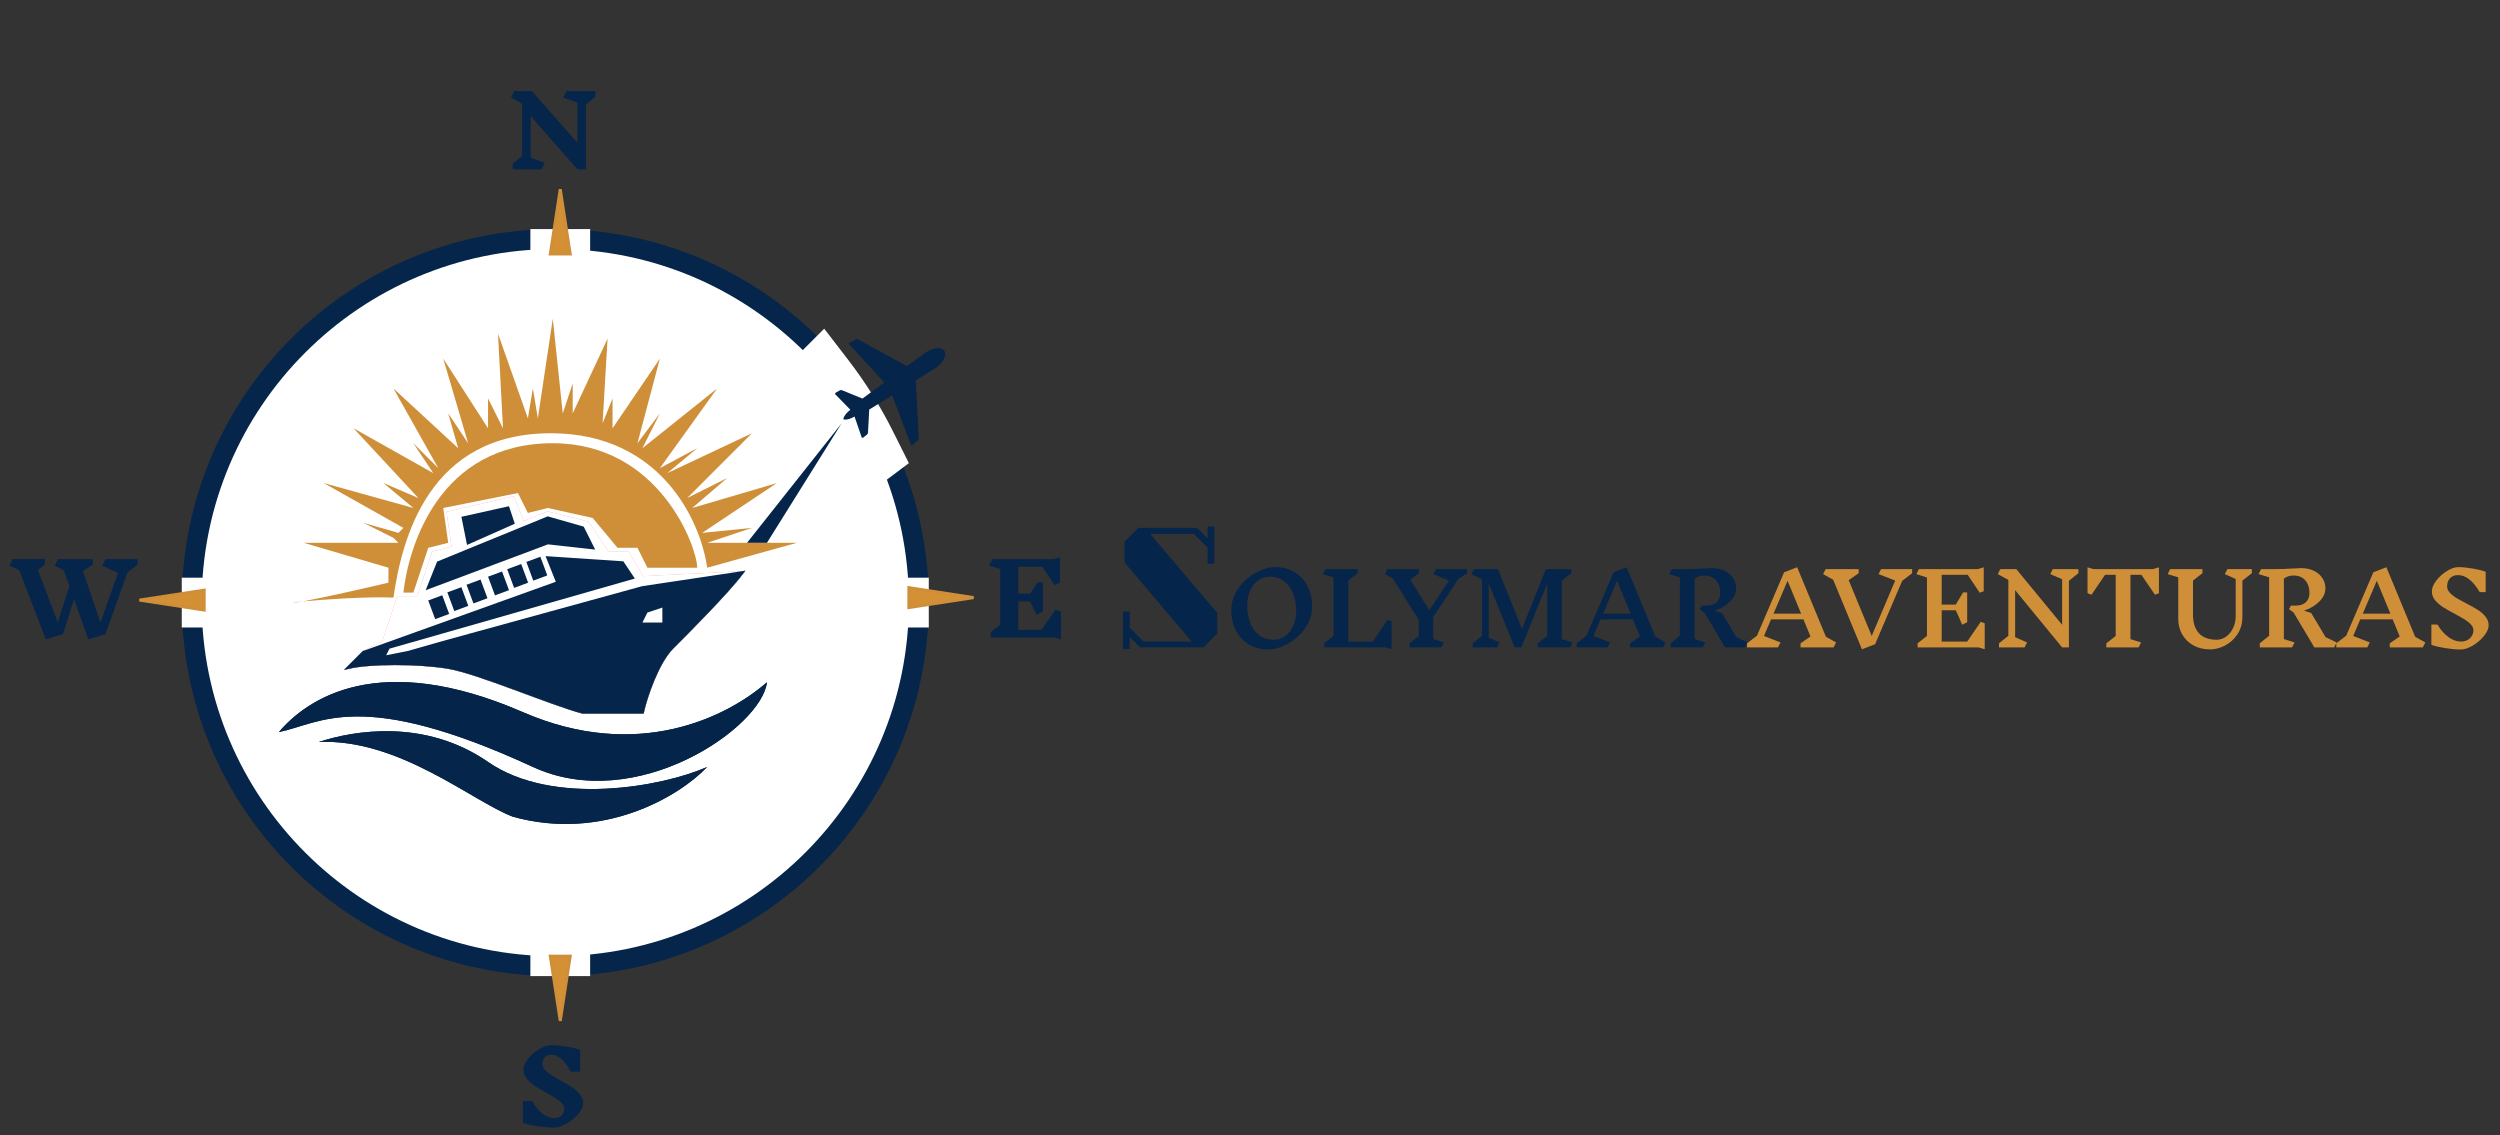 <svg width="251" height="114" viewBox="0 0 251 114" fill="none" xmlns="http://www.w3.org/2000/svg">
<rect x="0" y="0" width="251" height="114" fill="#333333" stroke="none"/>
<circle cx="55.75" cy="60.5" r="36.5" fill="white" stroke="#05254B" stroke-width="2"/>
<rect x="53.25" y="23" width="6" height="5" fill="white"/>
<path d="M35 67L36.5 65.5L38.5 64.5L40 60H42L43.5 55.5L45.5 55L45 51.5L51.5 50L52.5 52.5L55 51.5L59 52.5L61 55.5H63L64.5 58L74.5 57.5C73 59.5 68.914 63.586 67.5 65C66 66.5 64.833 70 64.5 71.5H58.5C55.333 70.667 48 67.5 45 67C41.995 66.499 37.167 66.5 35 67Z" fill="#FF2E2E" fill-opacity="0.61" stroke="#FF2E2E" stroke-opacity="0.61" stroke-width="0.3"/>
<path d="M51 51L46.5 52L47 54.5L51.5 52.5L51 51Z" fill="#05254B"/>
<path d="M55 52L44 56.5L43 59L55 54.5L59.5 55L58.5 53L55 52Z" fill="#05254B"/>
<path d="M51 51L46.5 52L47 54.5L51.5 52.5L51 51Z" stroke="#05254B" stroke-width="0.3"/>
<path d="M55 52L44 56.5L43 59L55 54.5L59.5 55L58.5 53L55 52Z" stroke="#05254B" stroke-width="0.3"/>
<path d="M35 67L36.5 65.5L56 58.5L55 56L62.5 56.5L63.5 58L39 65L38.5 66L41 65.5L44.5 64.5L64.5 59L74.5 57.5C73 59.5 68.914 63.586 67.5 65C66 66.5 64.833 70 64.5 71.5H58.5C55.333 70.667 48 67.5 45 67C41.995 66.499 37.167 66.5 35 67Z" fill="#05254B" stroke="#05254B" stroke-width="0.3"/>
<path d="M49 76.5C42.682 72.126 35.5 73.333 32 74.5C40 74.1 47.5 80.5 51.5 82C60.5 84.5 68.167 80 71 77C66.5 79 55.5 81 49 76.5Z" fill="#05254B"/>
<path d="M52.5 71.5C38 65.196 30.833 70.167 28 73.5C32.167 72.667 36.137 68.986 53.5 77C63.9 81.8 76.5 73 77 68.5C73 72 64 76.5 52.5 71.5Z" fill="#04244A"/>
<path d="M40.5 59.5H41.5L43 55L45 54.5L44.5 51L52 49.5L53 51.5L55 51L59.5 52L62 55H64L65 57H70C70 55 66.255 44.5 55.5 44.5C44 44.5 41 55 40.5 59.5Z" fill="#CF8F38"/>
<path d="M39.5 60C36.828 59.879 32.317 60.2 30.374 60.383C29.951 60.457 29.644 60.5 29.5 60.5C29.283 60.5 29.65 60.451 30.374 60.383C32.309 60.043 36.675 59.047 39 58.5V57.5V57L30.5 54.5H40L39.5 54L36.5 52.5L40 53.5L40.5 53L32.5 48.5L41.5 51L38.5 48.5L42 50L35.5 43L43.5 47.5L41.5 44.5L44 47L39.5 39L46 45L45 41.5L47 44.5L44.5 36L49 43V40L50.5 43L50 33.5L53 42L53.5 39L54 42L55.5 32L56.5 41.5L57.5 38.5V41.5L61 34L60.5 42.5L61.5 40V43L66.255 36L64 44.5L66.255 41.5L64.5 45L72 39L66.255 47L70 45L67 47.5L75.5 43.5L69 50L73 48L69.5 51L78 48.5L70.5 53.5L75.5 53L71 54.5H80L71 57C70.323 52.167 66.255 43.596 55.5 43.5C43.001 43.388 40.344 54.167 39.5 60Z" fill="#CF8F38"/>
<rect x="53.25" y="93" width="6" height="5" fill="white"/>
<rect x="18.25" y="58" width="6" height="5" fill="white"/>
<rect x="87.25" y="58" width="6" height="5" fill="white"/>
<path d="M78.75 37L82.75 33L85.166 36.141C86.885 38.375 88.385 40.769 89.645 43.291L91.25 46.5L87.25 49.5L78.75 37Z" fill="white"/>
<g clip-path="url(#clip0_34_285)">
<path fill-rule="evenodd" clip-rule="evenodd" d="M84.673 42.059C84.746 41.725 84.999 41.437 85.374 41.136L83.906 39.633C83.808 39.561 83.826 39.493 83.906 39.425L84.339 39.18C84.414 39.152 84.488 39.149 84.559 39.187L86.592 40.017L88.785 38.406L85.301 34.61C85.211 34.523 85.218 34.449 85.343 34.389L86.043 34.023L91.064 36.756L93.03 35.33C93.665 34.964 94.228 34.861 94.603 35.049C94.809 35.153 94.871 35.237 94.892 35.466C94.933 35.914 94.607 36.434 94.001 36.911L91.95 38.199L92.245 44.125L91.638 44.642C91.534 44.736 91.466 44.712 91.429 44.591L89.575 39.694L87.269 41.121L87.149 43.407C87.153 43.489 87.12 43.558 87.064 43.619L86.672 43.931C86.581 43.98 86.513 43.968 86.491 43.845L85.795 41.821C85.376 42.056 85.022 42.178 84.7 42.108C84.671 42.101 84.667 42.089 84.673 42.059Z" fill="#05254B"/>
</g>
<path d="M35 67L36.5 65.5L38.5 64.5L40 60H42L43.5 55.5L45.5 55L45 51.5L51.5 50L52.5 52.5L55 51.5L59 52.5L61 55.5H63L64.5 58L74.5 57.5C73 59.5 68.914 63.586 67.5 65C66 66.5 64.833 70 64.5 71.5H58.5C55.333 70.667 48 67.5 45 67C41.995 66.499 37.167 66.5 35 67Z" fill="white" stroke="white" stroke-width="0.3"/>
<path d="M51 51L46.5 52L47 54.5L51.5 52.5L51 51Z" fill="#05254B"/>
<path d="M55 52L44 56.5L43 59L55 54.5L59.5 55L58.5 53L55 52Z" fill="#05254B"/>
<path d="M51 51L46.5 52L47 54.5L51.5 52.5L51 51Z" stroke="#05254B" stroke-width="0.3"/>
<path d="M55 52L44 56.5L43 59L55 54.5L59.5 55L58.5 53L55 52Z" stroke="#05254B" stroke-width="0.3"/>
<path d="M35 67L36.5 65.5L56 58.5L55 56L62.5 56.5L63.5 58L39 65L38.5 66L41 65.5L44.5 64.5L64.5 59L74.5 57.5C73 59.5 68.914 63.586 67.5 65C66 66.5 64.833 70 64.5 71.5H58.5C55.333 70.667 48 67.5 45 67C41.995 66.499 37.167 66.5 35 67Z" fill="#05254B" stroke="#05254B" stroke-width="0.3"/>
<path d="M49 76.5C42.682 72.126 35.5 73.333 32 74.5C40 74.1 47.5 80.5 51.5 82C60.5 84.5 68.167 80 71 77C66.5 79 55.5 81 49 76.5Z" fill="#05254B"/>
<path d="M52.5 71.5C38 65.196 30.833 70.167 28 73.5C32.167 72.667 36.137 68.986 53.5 77C63.9 81.8 76.5 73 77 68.5C73 72 64 76.5 52.5 71.5Z" fill="#04244A"/>
<path d="M56.25 19L55.25 25.5H57.25L56.25 19Z" fill="#D39035" stroke="#CF8F38" stroke-width="0.3"/>
<path d="M56.25 102.5L57.25 96H55.25L56.25 102.5Z" fill="#D39035" stroke="#CF8F38" stroke-width="0.3"/>
<path d="M14 60.25L20.5 61.25V59.25L14 60.25Z" fill="#D39035" stroke="#CF8F38" stroke-width="0.3"/>
<path d="M97.75 60L91.25 61V59L97.75 60Z" fill="#D39035" stroke="#CF8F38" stroke-width="0.3"/>
<path d="M105.8 64.01H99.48V63.45L100.42 62.71V57.12L99.31 56.79L99.64 56.14H105.7L106.42 55.96V58.51L105.87 58.73L104.64 56.9H102.23V59.6H103.42L104.15 58.48H104.71V61.39L104.06 61.72L103.41 60.37H102.23V63.24H104.56L105.97 61.2L106.52 61.43V64.19L105.8 64.01Z" fill="#05254B"/>
<path d="M12.81 57.46L10.58 63.67L8.86 64.18L7.44 60.16L6.32 63.67L4.59 64.18L1.94 57.27L0.95 56.78L1.27 56.13H4.51V56.69L3.81 57.21L5.8 62.5L6.97 58.85L6.41 57.27L5.5 56.79L5.82 56.14H9.32V56.7L8.32 57.32L10.09 62.51L11.84 57.53L10.26 56.79L10.59 56.14H13.81L13.82 56.69L12.81 57.46Z" fill="#05254B"/>
<path d="M58.83 10.5V17H57.97L53.28 11.65V15.82L54.7 16.35L54.38 17H51.48V16.44L52.42 15.65V10.4L51.31 9.79L51.64 9.14H53.4L57.97 14.34V10.31L56.55 9.79L56.88 9.14H59.78V9.7L58.83 10.5Z" fill="#05254B"/>
<path d="M56.65 111.35C56.65 111.15 56.57 110.96 56.41 110.78C56.257 110.6 56.06 110.433 55.82 110.28C55.58 110.127 55.26 109.94 54.86 109.72C54.367 109.447 53.963 109.207 53.65 109C53.343 108.793 53.083 108.553 52.87 108.28C52.657 108.007 52.55 107.707 52.55 107.38C52.55 107.047 52.703 106.69 53.01 106.31C53.317 105.923 53.69 105.6 54.13 105.34C54.577 105.073 54.987 104.94 55.36 104.94C55.807 104.94 56.33 104.99 56.93 105.09C57.53 105.19 57.97 105.297 58.25 105.41V107.6H57.31C57.03 107.06 56.72 106.64 56.38 106.34C56.047 106.04 55.693 105.89 55.32 105.89C55.053 105.89 54.843 105.977 54.69 106.15C54.537 106.317 54.46 106.53 54.46 106.79C54.46 107.003 54.54 107.207 54.7 107.4C54.867 107.587 55.07 107.76 55.31 107.92C55.557 108.073 55.887 108.263 56.3 108.49C56.787 108.757 57.18 108.99 57.48 109.19C57.78 109.39 58.033 109.623 58.24 109.89C58.447 110.157 58.55 110.45 58.55 110.77C58.55 111.103 58.387 111.463 58.06 111.85C57.733 112.23 57.333 112.553 56.86 112.82C56.393 113.08 55.967 113.21 55.58 113.21C55.113 113.21 54.553 113.16 53.9 113.06C53.253 112.96 52.787 112.853 52.5 112.74V110.55H53.44C53.733 111.09 54.073 111.51 54.46 111.81C54.847 112.11 55.237 112.26 55.63 112.26C55.937 112.26 56.183 112.173 56.37 112C56.557 111.82 56.65 111.603 56.65 111.35Z" fill="#05254B"/>
<path d="M65 61.5L66.5 61V62.5H64.5L65 61.5Z" fill="white"/>
<path d="M84.5 42.5L75 54.5H77L84.5 42.5Z" fill="#04244A"/>
<path d="M112.75 61.4H113.425V63.02L114.805 64.4H119.635L112.9 56.465V54.395L114.295 53H120.19L121.24 54.05V52.85H121.915V56.6H121.24V54.98L119.86 53.6H115.48L122.215 61.535V63.605L120.82 65H114.475L113.425 63.95V65.15H112.75V61.4ZM128.032 56.94C128.765 56.94 129.412 57.11 129.972 57.45C130.538 57.79 130.975 58.26 131.282 58.86C131.588 59.46 131.742 60.14 131.742 60.9C131.742 61.68 131.508 62.4 131.042 63.06C130.575 63.72 129.995 64.243 129.302 64.63C128.608 65.01 127.948 65.2 127.322 65.2C126.595 65.2 125.952 65.033 125.392 64.7C124.832 64.36 124.395 63.89 124.082 63.29C123.775 62.69 123.622 62.01 123.622 61.25C123.622 60.47 123.855 59.75 124.322 59.09C124.788 58.423 125.365 57.9 126.052 57.52C126.745 57.133 127.405 56.94 128.032 56.94ZM127.452 57.9C127.038 57.9 126.662 58.023 126.322 58.27C125.982 58.517 125.712 58.86 125.512 59.3C125.318 59.74 125.222 60.23 125.222 60.77C125.222 61.403 125.318 61.983 125.512 62.51C125.712 63.03 126.012 63.447 126.412 63.76C126.812 64.073 127.308 64.23 127.902 64.23C128.315 64.23 128.692 64.107 129.032 63.86C129.378 63.613 129.648 63.273 129.842 62.84C130.042 62.4 130.142 61.91 130.142 61.37C130.142 60.73 130.042 60.15 129.842 59.63C129.648 59.103 129.348 58.683 128.942 58.37C128.542 58.057 128.045 57.9 127.452 57.9ZM139.106 65H132.946V64.59L133.886 63.85V57.96L132.826 57.64L133.076 57.14H136.316V57.55L135.366 58.29V64.42H137.816L139.316 62.23L139.716 62.38V65.18L139.106 65ZM143.895 64.17L144.975 64.5L144.725 65H141.505V64.59L142.445 63.85V62.25L139.835 58.07L139.055 57.64L139.265 57.14H142.455V57.55L141.595 58.21L143.505 61.27L145.475 58.3L143.925 57.64L144.175 57.14H147.295V57.55L146.415 58.13L143.895 61.96V64.17ZM157.638 65H154.398V64.59L155.338 63.85V58.61L152.738 65H152.068L149.468 58.57V64.01L150.538 64.5L150.288 65H147.848V64.59L148.788 63.85V58.15L147.728 57.64L147.978 57.14H150.398L152.808 63.14L155.208 57.14H157.758V57.55L156.808 58.29V64.17L157.888 64.5L157.638 65ZM166.974 65H163.654V64.59L164.654 63.9L163.944 62.18H160.694L159.984 63.85L161.644 64.5L161.394 65H158.284V64.59L159.284 63.82L162.004 57.46L163.314 56.95L166.204 63.93L167.224 64.5L166.974 65ZM162.354 58.31L160.944 61.61H163.714L162.354 58.31ZM175.191 65H173.201L171.111 61.49L170.661 61.17L170.841 60.8H171.371C171.784 60.8 172.111 60.687 172.351 60.46C172.591 60.233 172.711 59.92 172.711 59.52C172.711 59.013 172.571 58.597 172.291 58.27C172.017 57.943 171.617 57.78 171.091 57.78C170.744 57.78 170.427 57.883 170.141 58.09V64.16L171.211 64.5L170.961 65H167.721V64.59L168.661 63.83V57.96L167.601 57.64L167.851 57.14H169.211C169.804 57.14 170.387 57.12 170.961 57.08C171.387 57.053 171.701 57.04 171.901 57.04C172.374 57.04 172.794 57.13 173.161 57.31C173.527 57.49 173.811 57.737 174.011 58.05C174.211 58.357 174.311 58.697 174.311 59.07C174.311 59.557 174.101 60.003 173.681 60.41C173.261 60.817 172.754 61.117 172.161 61.31L172.881 61.54L174.331 63.97L175.441 64.5L175.191 65Z" fill="#05254B"/>
<path d="M184.093 65H180.773V64.59L181.773 63.9L181.063 62.18H177.813L177.103 63.85L178.763 64.5L178.513 65H175.403V64.59L176.403 63.82L179.123 57.46L180.433 56.95L183.323 63.93L184.343 64.5L184.093 65ZM179.473 58.31L178.063 61.61H180.833L179.473 58.31ZM190.979 58.32L188.259 64.68L186.939 65.19L184.049 58.2L183.039 57.64L183.299 57.14H186.609V57.55L185.609 58.25L187.919 63.85L190.279 58.29L188.609 57.64L188.859 57.14H191.979V57.55L190.979 58.32ZM198.656 65H192.526V64.59L193.466 63.85V57.98L192.406 57.64L192.656 57.14H198.556L199.166 56.96V59.36L198.766 59.51L197.556 57.71H194.946V60.7H196.356L197.096 59.48H197.506V62.47L197.006 62.72L196.366 61.27H194.946V64.42H197.506L198.866 62.43L199.266 62.58V65.18L198.656 65ZM207.719 58.31V65H207.039L202.319 59.25V63.97L203.519 64.5L203.269 65H200.699V64.59L201.639 63.83V58.22L200.579 57.64L200.829 57.14H202.439L207.039 62.73V58.15L205.849 57.64L206.099 57.14H208.669V57.55L207.719 58.31ZM216.757 59.56L216.357 59.71L214.997 57.71H213.897V64.17L214.967 64.5L214.717 65H211.477V64.59L212.417 63.85V57.71H211.347L209.987 59.71L209.587 59.56V56.96L210.197 57.14H216.147L216.757 56.96V59.56ZM225.136 58.29V61.9C225.136 62.6 224.966 63.2 224.626 63.7C224.286 64.2 223.863 64.577 223.356 64.83C222.856 65.077 222.366 65.2 221.886 65.2C221.273 65.2 220.723 65.07 220.236 64.81C219.756 64.543 219.38 64.18 219.106 63.72C218.833 63.253 218.696 62.73 218.696 62.15V57.96L217.636 57.64L217.886 57.14H221.126V57.55L220.176 58.29V61.72C220.176 62.513 220.373 63.13 220.766 63.57C221.166 64.01 221.766 64.23 222.566 64.23C222.866 64.23 223.163 64.137 223.456 63.95C223.75 63.757 223.99 63.477 224.176 63.11C224.37 62.743 224.466 62.313 224.466 61.82V58.13L223.376 57.64L223.626 57.14H226.086V57.55L225.136 58.29ZM234.351 65H232.361L230.271 61.49L229.821 61.17L230.001 60.8H230.531C230.944 60.8 231.271 60.687 231.511 60.46C231.751 60.233 231.871 59.92 231.871 59.52C231.871 59.013 231.731 58.597 231.451 58.27C231.177 57.943 230.777 57.78 230.251 57.78C229.904 57.78 229.587 57.883 229.301 58.09V64.16L230.371 64.5L230.121 65H226.881V64.59L227.821 63.83V57.96L226.761 57.64L227.011 57.14H228.371C228.964 57.14 229.547 57.12 230.121 57.08C230.547 57.053 230.861 57.04 231.061 57.04C231.534 57.04 231.954 57.13 232.321 57.31C232.687 57.49 232.971 57.737 233.171 58.05C233.371 58.357 233.471 58.697 233.471 59.07C233.471 59.557 233.261 60.003 232.841 60.41C232.421 60.817 231.914 61.117 231.321 61.31L232.041 61.54L233.491 63.97L234.601 64.5L234.351 65ZM243.253 65H239.933V64.59L240.933 63.9L240.223 62.18H236.973L236.263 63.85L237.923 64.5L237.673 65H234.563V64.59L235.563 63.82L238.283 57.46L239.593 56.95L242.483 63.93L243.503 64.5L243.253 65ZM238.633 58.31L237.223 61.61H239.993L238.633 58.31ZM248.33 63.28C248.33 63.073 248.247 62.88 248.08 62.7C247.92 62.52 247.72 62.357 247.48 62.21C247.24 62.057 246.907 61.867 246.48 61.64C245.98 61.373 245.577 61.143 245.27 60.95C244.963 60.75 244.7 60.52 244.48 60.26C244.267 59.993 244.16 59.7 244.16 59.38C244.16 59.047 244.303 58.69 244.59 58.31C244.883 57.923 245.24 57.6 245.66 57.34C246.08 57.073 246.467 56.94 246.82 56.94C247.247 56.94 247.743 56.99 248.31 57.09C248.883 57.19 249.3 57.297 249.56 57.41V59.45H248.96C248.653 58.91 248.313 58.49 247.94 58.19C247.573 57.89 247.187 57.74 246.78 57.74C246.44 57.74 246.173 57.847 245.98 58.06C245.787 58.267 245.69 58.537 245.69 58.87C245.69 59.09 245.773 59.297 245.94 59.49C246.107 59.677 246.313 59.847 246.56 60C246.813 60.153 247.153 60.34 247.58 60.56C248.067 60.813 248.463 61.037 248.77 61.23C249.077 61.423 249.333 61.65 249.54 61.91C249.753 62.17 249.86 62.457 249.86 62.77C249.86 63.103 249.703 63.463 249.39 63.85C249.083 64.23 248.707 64.553 248.26 64.82C247.813 65.08 247.407 65.21 247.04 65.21C246.593 65.21 246.06 65.16 245.44 65.06C244.827 64.96 244.383 64.853 244.11 64.74V62.7H244.72C245.04 63.24 245.407 63.66 245.82 63.96C246.233 64.26 246.657 64.41 247.09 64.41C247.463 64.41 247.763 64.3 247.99 64.08C248.217 63.853 248.33 63.587 248.33 63.28Z" fill="#CF8F38"/>
<rect x="42.995" y="60.286" width="1.5" height="2" transform="rotate(-20.377 42.995 60.286)" fill="#05254B"/>
<rect x="49" y="57.9" width="1.5" height="2" transform="rotate(-20.377 49 57.9)" fill="#05254B"/>
<rect x="44.915" y="59.475" width="1.5" height="2" transform="rotate(-20.377 44.915 59.475)" fill="#05254B"/>
<rect x="50.921" y="57.15" width="1.5" height="2" transform="rotate(-20.377 50.921 57.15)" fill="#05254B"/>
<rect x="46.839" y="58.71" width="1.5" height="2" transform="rotate(-20.377 46.839 58.71)" fill="#05254B"/>
<rect x="52.845" y="56.42" width="1.5" height="2" transform="rotate(-20.377 52.845 56.42)" fill="#05254B"/>
<defs>
<clipPath id="clip0_34_285">
<rect width="9.985" height="10.43" fill="white" transform="translate(85.25 33) rotate(12.205)"/>
</clipPath>
</defs>
</svg>
